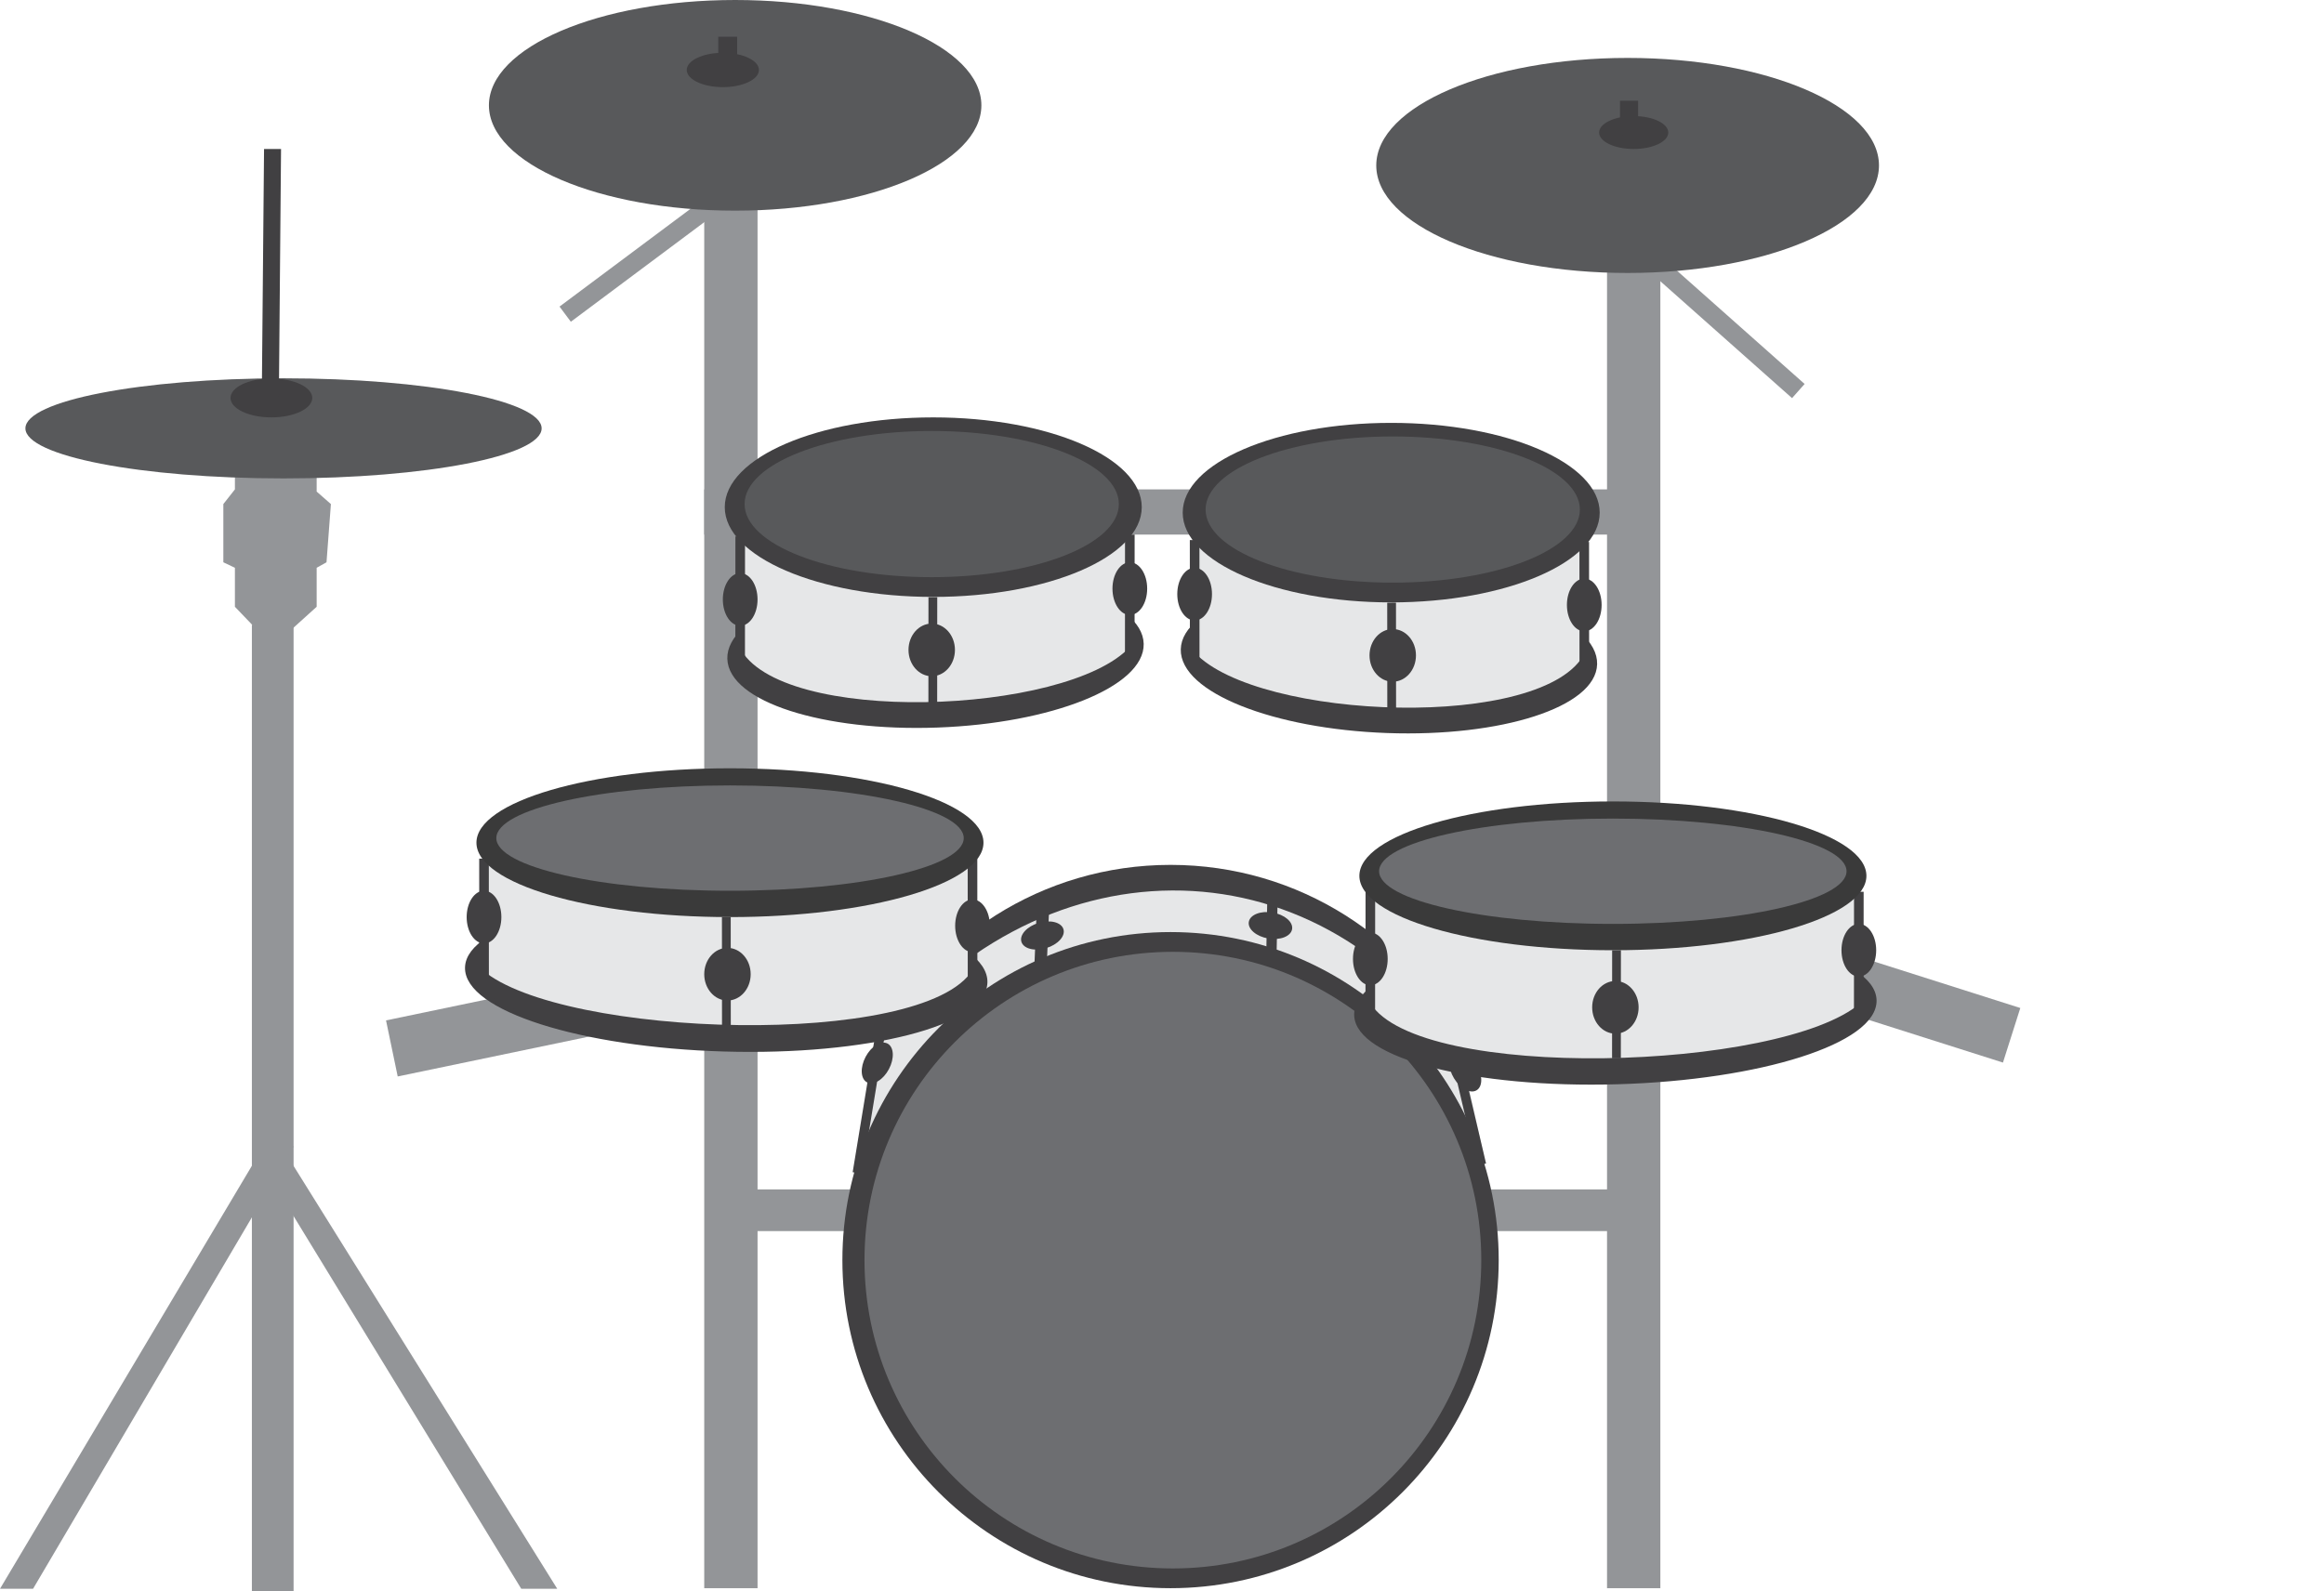 <?xml version="1.0" encoding="utf-8"?>
<!-- Generator: Adobe Illustrator 19.0.0, SVG Export Plug-In . SVG Version: 6.00 Build 0)  -->
<svg version="1.1" xmlns="http://www.w3.org/2000/svg" xmlns:xlink="http://www.w3.org/1999/xlink" x="0px" y="0px"
	 viewBox="0 0 529.375 362.509" enable-background="new 0 0 529.375 362.509" xml:space="preserve">
<g id="Stativ">
	<rect x="160.556" y="271.009" fill="#939598" width="210.193" height="9.5"/>
	<rect x="160.415" y="111.509" fill="#939598" width="214.46" height="10.299"/>
	
		<rect x="358.401" y="213.857" transform="matrix(0.953 0.303 -0.303 0.953 86.004 -113.703)" fill="#939598" width="102.242" height="13.048"/>
	<rect x="160.415" y="24" fill="#939598" width="12.145" height="337.876"/>
	<rect x="366.06" y="24" fill="#939598" width="12.145" height="337.876"/>
	<rect x="57.375" y="142.333" fill="#939598" width="9.5" height="220.176"/>
	<polygon fill="#939598" points="7.531,362.009 0,362.009 61.767,258.248 66.875,261.25 	"/>
	<polygon fill="#939598" points="118.734,362.009 126.932,362.009 64.748,262.248 59.639,265.25 	"/>
	<polygon fill="#939598" points="53.51,138.258 58.375,143.333 66.51,143.333 72.131,138.258 72.131,129.37 74.375,128.121 
		75.375,114.854 72.131,112.009 72.131,104.009 53.51,104.009 53.51,111.509 50.875,114.854 50.875,128.121 53.51,129.37 	"/>
	
		<rect x="120.964" y="45.844" transform="matrix(0.801 -0.598 0.598 0.801 3.145 105.472)" fill="#939598" width="78.902" height="4.312"/>
	
		<rect x="340.559" y="60.745" transform="matrix(0.748 0.664 -0.664 0.748 137.644 -236.47)" fill="#939598" width="78.902" height="4.312"/>
	
		<rect x="88.107" y="222.002" transform="matrix(0.979 -0.204 0.204 0.979 -43.614 33.135)" fill="#939598" width="102.241" height="13.048"/>
</g>
<g id="Bastrumma">
	<g>
		<path fill="#414042" d="M333.508,238.421c-12.266-24.515-37.595-41.355-66.873-41.355c-29.278,0-54.607,16.841-66.874,41.355
			H333.508z"/>
		<path fill="#E6E7E8" d="M338.452,265.337l-5.577-25.195c-33.5-50.18-97.5-49.133-134,0l-4.586,27.114L338.452,265.337z"/>
		<circle fill="#414042" cx="266.635" cy="287.126" r="74.75"/>
		<circle fill="#6D6E71" cx="267.168" cy="287.126" r="70.25"/>
		
			<line fill="none" stroke="#414042" stroke-width="2.149" stroke-miterlimit="10" x1="195.289" y1="267.256" x2="200.761" y2="233.963"/>
		
			<line fill="none" stroke="#414042" stroke-width="2.149" stroke-miterlimit="10" x1="337.452" y1="265.337" x2="330.084" y2="233.963"/>
		
			<line fill="none" stroke="#414042" stroke-width="2.813" stroke-miterlimit="10" x1="236.978" y1="221.275" x2="237.653" y2="204.942"/>
		
			<line fill="none" stroke="#414042" stroke-width="2.352" stroke-miterlimit="10" x1="289.594" y1="218.495" x2="289.875" y2="203.201"/>
		
			<ellipse transform="matrix(0.986 0.166 -0.166 0.986 39.087 -45.161)" fill="#414042" cx="289.375" cy="210.962" rx="5" ry="3"/>
		
			<ellipse transform="matrix(0.958 -0.285 0.285 0.958 -50.956 76.73)" fill="#414042" cx="237.652" cy="213.109" rx="5" ry="3"/>
		
			<ellipse transform="matrix(0.469 -0.883 0.883 0.469 -107.721 305.124)" fill="#414042" cx="199.875" cy="242.141" rx="5" ry="3.001"/>
		<path fill="#414042" d="M331.183,239.86c1.418-0.857,3.724,0.367,5.154,2.73c1.425,2.364,1.434,4.975,0.017,5.831
			c-1.42,0.856-3.726-0.366-5.153-2.73C329.771,243.329,329.764,240.718,331.183,239.86z"/>
	</g>
</g>
<g id="Cymbaler">
	<ellipse fill="#58595B" cx="167.457" cy="24" rx="56.087" ry="24"/>
	<ellipse fill="#58595B" cx="370.749" cy="37.698" rx="57.256" ry="24.5"/>
	<ellipse fill="#58595B" cx="64.582" cy="97.604" rx="58.793" ry="11.405"/>
	<ellipse fill="#414042" cx="372.133" cy="30.198" rx="7.878" ry="3.75"/>
	<polygon fill="#414042" points="369.011,31.198 369.011,22.948 373.133,22.948 373.133,29.448 	"/>
	<g>
		<ellipse fill="#414042" cx="164.654" cy="15.942" rx="8.22" ry="3.913"/>
		<polygon fill="#414042" points="167.912,16.986 167.912,8.377 163.61,8.377 163.61,15.16 		"/>
	</g>
	<g>
		<ellipse fill="#414042" cx="61.821" cy="90.672" rx="9.31" ry="4.432"/>
		<polygon fill="#414042" points="63.51,91.854 64.017,33.948 60.146,33.948 59.639,89.785 		"/>
	</g>
</g>
<g id="Trummor_1_">
	<g>
		
			<ellipse transform="matrix(1 0.029 -0.029 1 6.404 -4.632)" fill="#414042" stroke="#414042" stroke-miterlimit="10" cx="165.456" cy="221.974" rx="58.998" ry="16.952"/>
		<path fill="#E6E7E8" d="M109.884,195.675v25.334c18.049,15.5,100.549,18,111.643,0v-25.431L109.884,195.675z"/>
		
			<line fill="#414042" stroke="#414042" stroke-width="2.191" stroke-miterlimit="10" x1="110.253" y1="195.648" x2="110.269" y2="225.21"/>
		
			<line fill="#414042" stroke="#414042" stroke-width="2" stroke-miterlimit="10" x1="165.447" y1="208.962" x2="165.464" y2="233.589"/>
		
			<line fill="#414042" stroke="#414042" stroke-width="2.191" stroke-miterlimit="10" x1="221.521" y1="195.582" x2="221.538" y2="225.144"/>
		<ellipse fill="#414042" cx="221.526" cy="210.942" rx="3.953" ry="6"/>
		<ellipse fill="#414042" cx="165.705" cy="221.974" rx="5.29" ry="6"/>
		<ellipse fill="#414042" cx="110.253" cy="208.962" rx="3.953" ry="6"/>
		<ellipse fill="#3A3A3A" cx="166.274" cy="192.01" rx="57.748" ry="16.952"/>
		<ellipse fill="#6D6E71" cx="166.291" cy="190.962" rx="53.235" ry="12"/>
	</g>
	<g>
		<path fill="#414042" stroke="#414042" stroke-width="0.892" stroke-miterlimit="10" d="M363.359,151.319
			c-0.213,9.359-21.416,16.191-47.359,15.261c-25.943-0.931-46.803-9.27-46.59-18.629c0.214-9.36,21.418-16.192,47.361-15.263
			C342.715,133.62,363.573,141.96,363.359,151.319z"/>
		<path fill="#E6E7E8" d="M272.121,123.336v25.334c14.376,15.5,80.09,18,88.926,0v-25.431L272.121,123.336z"/>
		
			<line fill="#414042" stroke="#414042" stroke-width="2" stroke-miterlimit="10" x1="316.988" y1="137.32" x2="317.006" y2="161.947"/>
		
			<line fill="#414042" stroke="#414042" stroke-width="2.191" stroke-miterlimit="10" x1="360.869" y1="123.477" x2="360.886" y2="153.039"/>
		<ellipse fill="#414042" cx="360.874" cy="137.838" rx="3.953" ry="6"/>
		<ellipse fill="#414042" cx="317.247" cy="149.332" rx="5.29" ry="6"/>
		
			<line fill="#414042" stroke="#414042" stroke-width="2.191" stroke-miterlimit="10" x1="272.121" y1="123.057" x2="272.137" y2="152.618"/>
		<ellipse fill="#414042" cx="272.121" cy="135.37" rx="3.953" ry="6"/>
		<ellipse fill="#414042" cx="316.896" cy="116.806" rx="47.493" ry="20.452"/>
		<ellipse fill="#58595B" cx="317.247" cy="116.103" rx="42.627" ry="16.655"/>
	</g>
	<g>
		<path fill="#414042" stroke="#414042" stroke-width="0.892" stroke-miterlimit="10" d="M166.121,150.07
			c0.213,9.359,21.416,16.191,47.359,15.261c25.943-0.931,46.803-9.271,46.59-18.629c-0.214-9.36-21.418-16.192-47.361-15.263
			C186.766,132.371,165.907,140.711,166.121,150.07z"/>
		<path fill="#E6E7E8" d="M257.359,122.087v25.334c-14.376,15.5-80.09,18-88.926,0V121.99L257.359,122.087z"/>
		
			<line fill="#414042" stroke="#414042" stroke-width="2" stroke-miterlimit="10" x1="212.492" y1="136.072" x2="212.475" y2="160.699"/>
		
			<line fill="#414042" stroke="#414042" stroke-width="2.191" stroke-miterlimit="10" x1="168.611" y1="122.228" x2="168.595" y2="151.79"/>
		<ellipse fill="#414042" cx="168.606" cy="136.588" rx="3.953" ry="6"/>
		<ellipse fill="#414042" cx="212.233" cy="148.083" rx="5.29" ry="6"/>
		
			<line fill="#414042" stroke="#414042" stroke-width="2.191" stroke-miterlimit="10" x1="257.359" y1="121.808" x2="257.344" y2="151.369"/>
		<ellipse fill="#414042" cx="257.359" cy="134.121" rx="3.953" ry="6"/>
		<ellipse fill="#414042" cx="212.584" cy="115.557" rx="47.493" ry="20.452"/>
		<ellipse fill="#58595B" cx="212.234" cy="114.854" rx="42.627" ry="16.655"/>
	</g>
	<g>
		
			<ellipse transform="matrix(-1 0.029 -0.029 -1 742.83 448.45)" fill="#414042" stroke="#414042" stroke-miterlimit="10" cx="368.214" cy="229.527" rx="58.998" ry="16.952"/>
		<path fill="#E6E7E8" d="M423.786,203.228v25.334c-18.05,15.5-100.55,18-111.643,0v-25.431L423.786,203.228z"/>
		
			<line fill="#414042" stroke="#414042" stroke-width="2.191" stroke-miterlimit="10" x1="423.417" y1="203.201" x2="423.399" y2="232.763"/>
		
			<line fill="#414042" stroke="#414042" stroke-width="2" stroke-miterlimit="10" x1="368.223" y1="216.515" x2="368.205" y2="241.142"/>
		
			<line fill="#414042" stroke="#414042" stroke-width="2.191" stroke-miterlimit="10" x1="312.148" y1="203.135" x2="312.131" y2="232.696"/>
		<ellipse fill="#414042" cx="312.143" cy="218.495" rx="3.953" ry="6"/>
		<ellipse fill="#414042" cx="367.964" cy="229.526" rx="5.29" ry="6"/>
		<ellipse fill="#414042" cx="423.417" cy="216.515" rx="3.953" ry="6"/>
		<ellipse fill="#3A3A3A" cx="367.395" cy="199.562" rx="57.749" ry="16.952"/>
		<ellipse fill="#6D6E71" cx="367.378" cy="198.515" rx="53.236" ry="12"/>
	</g>
</g>
</svg>

